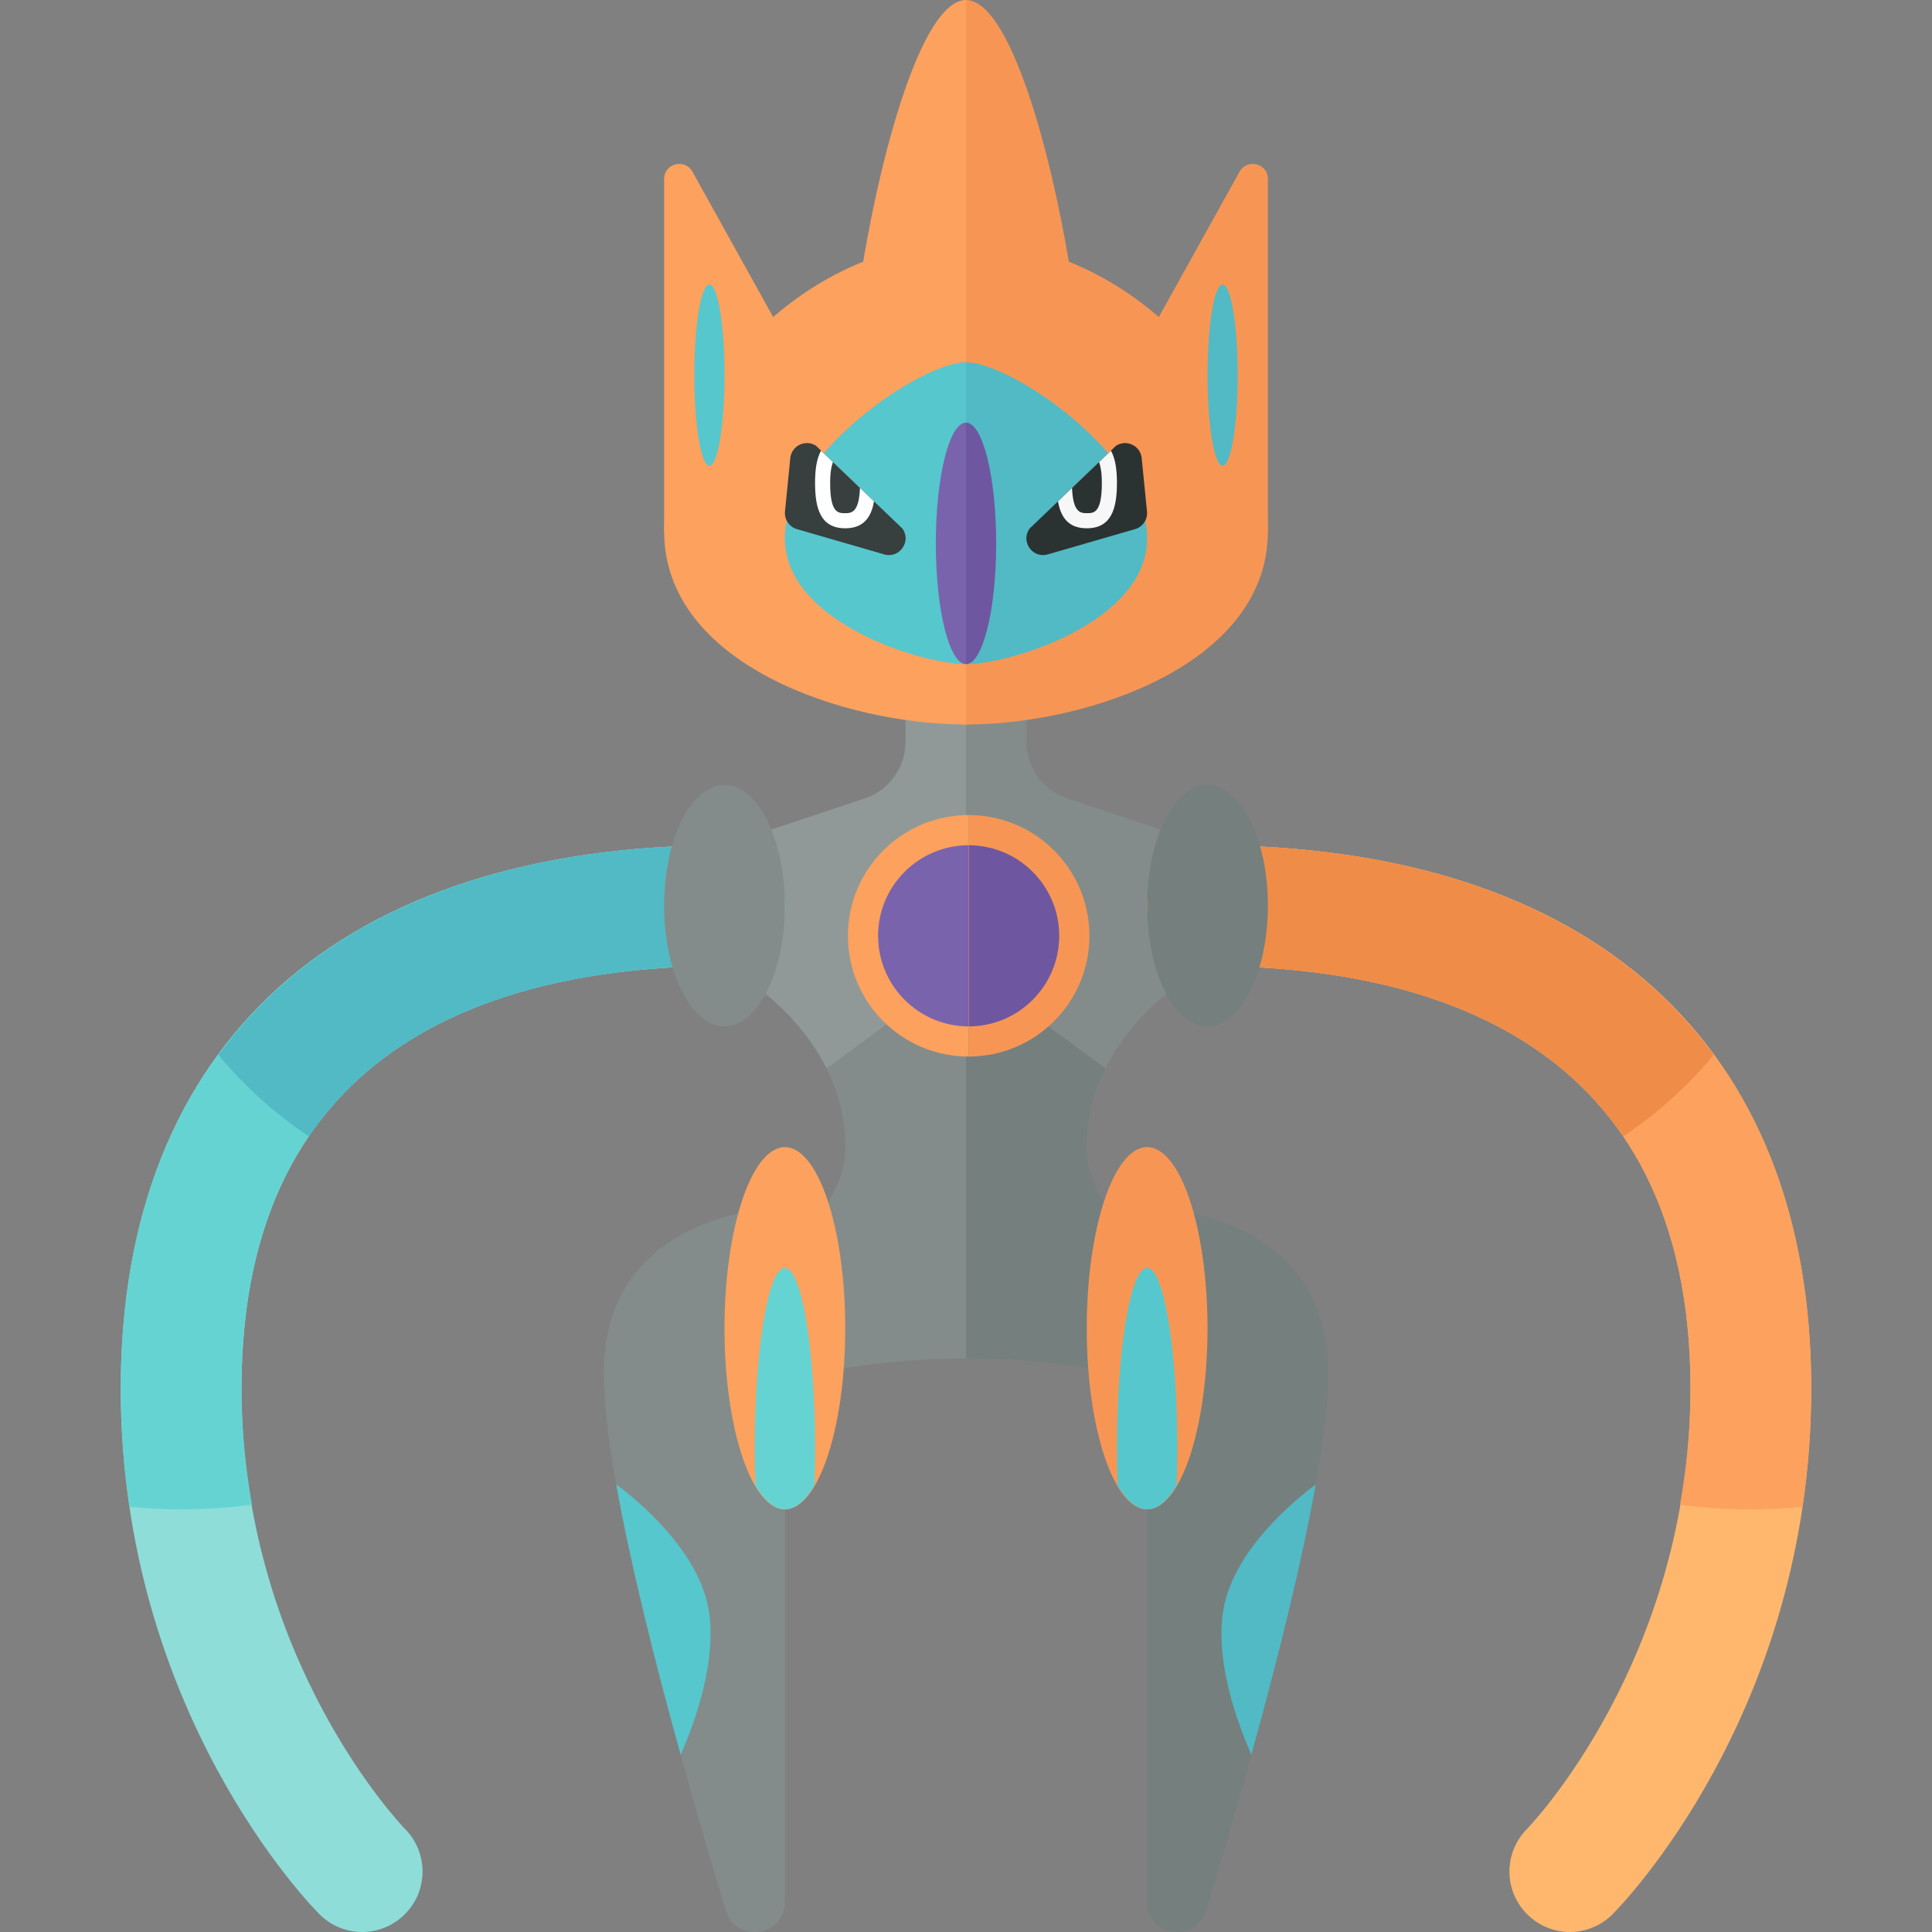 <?xml version="1.0" encoding="utf-8"?>
<!-- Generator: Adobe Illustrator 23.0.1, SVG Export Plug-In . SVG Version: 6.00 Build 0)  -->
<svg version="1.1" xmlns="http://www.w3.org/2000/svg" xmlns:xlink="http://www.w3.org/1999/xlink" x="0px" y="0px" width="32px"
	 height="32px" viewBox="0 0 32 32" enable-background="new 0 0 32 32" xml:space="preserve">
<rect x="0" y="0" width="32" height="32" fill="#808080" stroke="none"/>
<g id="labels">
</g>
<g id="icons">
	<g>
		<path fill="#838C8A" d="M20,16v-2l-2.316-0.772C17.275,13.092,17,12.71,17,12.279V11h-1h-1v1.279c0,0.43-0.275,0.813-0.684,0.949
			L12,14v2c0,0,2,1,2,3c0,1.206-1.5,2-1.5,2v2c0,0,1.488-0.5,3.5-0.5s3.5,0.5,3.5,0.5v-2c0,0-1.5-0.794-1.5-2C18,17,20,16,20,16z"/>
		<path fill="#757F7E" d="M20,16v-2l-2.316-0.772C17.275,13.092,17,12.71,17,12.279V11h-1v1v1v9.5c2.012,0,3.5,0.5,3.5,0.5v-2
			c0,0-1.5-0.794-1.5-2C18,17,20,16,20,16z"/>
		<path fill="#838C8A" d="M20,16v-2l-2.316-0.772C17.275,13.092,17,12.71,17,12.279V11h-1v1v1v3l2.31,1.695
			C18.871,16.565,20,16,20,16z"/>
		<path fill="#909997" d="M12,16v-2l2.316-0.772C14.725,13.092,15,12.71,15,12.279V11h1v1v1v3l-2.31,1.695
			C13.129,16.565,12,16,12,16z"/>
		<path fill="#F79654" d="M21,8.8V2.965c0-0.258-0.343-0.347-0.469-0.121L16,11L21,8.8z"/>
		<path fill="#FFB76D" d="M26.002,32c0.255,0,0.51-0.098,0.705-0.292C26.842,31.573,30,28.353,30,23c0-5.72-3.645-9-10-9
			c-0.553,0-1,0.448-1,1s0.447,1,1,1c3.649,0,8,1.214,8,7c0,4.495-2.683,7.268-2.71,7.295c-0.387,0.392-0.385,1.025,0.007,1.413
			C25.492,31.902,25.747,32,26.002,32z"/>
		<path fill="#FCA15E" d="M20,14c6.355,0,10,3.28,10,9c0,0.689-0.054,1.341-0.145,1.957C29.573,24.983,29.289,25,29,25
			c-0.398,0-0.789-0.027-1.173-0.077C27.933,24.322,28,23.684,28,23c0-5.786-4.351-7-8-7c-0.553,0-1-0.448-1-1S19.447,14,20,14z"/>
		<path fill="#EF8C48" d="M20,14c3.875,0,6.735,1.225,8.383,3.473c-0.431,0.518-0.936,0.973-1.498,1.349
			C25.356,16.576,22.512,16,20,16c-0.553,0-1-0.448-1-1S19.447,14,20,14z"/>
		<path fill="#8EDDD9" d="M5.998,32c-0.255,0-0.51-0.098-0.705-0.292C5.158,31.573,2,28.353,2,23c0-5.72,3.645-9,10-9
			c0.553,0,1,0.448,1,1s-0.447,1-1,1c-3.649,0-8,1.214-8,7c0,4.495,2.683,7.268,2.71,7.295c0.387,0.392,0.385,1.025-0.007,1.413
			C6.508,31.902,6.253,32,5.998,32z"/>
		<path fill="#66D3D3" d="M12,14c-6.355,0-10,3.28-10,9c0,0.689,0.054,1.341,0.145,1.957C2.427,24.983,2.711,25,3,25
			c0.398,0,0.789-0.027,1.173-0.077C4.067,24.322,4,23.684,4,23c0-5.786,4.351-7,8-7c0.553,0,1-0.448,1-1S12.553,14,12,14z"/>
		<path fill="#51BAC5" d="M12,14c-3.875,0-6.735,1.225-8.383,3.473c0.431,0.518,0.936,0.973,1.498,1.349
			C6.644,16.576,9.488,16,12,16c0.553,0,1-0.448,1-1S12.553,14,12,14z"/>
		<path fill="#838C8A" d="M13,23.747v7.752c0,0.576-0.812,0.697-0.978,0.146C11.146,28.748,10,24.601,10,22.747C10,20,13,20,13,20
			V23.747z"/>
		<path fill="#56C7CD" d="M10.279,24.641c0.463,0.359,1.352,1.162,1.471,2.103c0.102,0.807-0.222,1.739-0.476,2.32
			c-0.43-1.553-0.833-3.162-1.066-4.475C10.233,24.607,10.249,24.618,10.279,24.641z"/>
		<path fill="#757F7E" d="M19,23.747v7.752c0,0.576,0.812,0.697,0.978,0.146C20.854,28.748,22,24.601,22,22.747C22,20,19,20,19,20
			V23.747z"/>
		<ellipse fill="#FCA15E" cx="13" cy="22" rx="1" ry="3"/>
		<path fill="#66D3D3" d="M13,21c-0.276,0-0.5,1.343-0.5,3c0,0.206,0.003,0.406,0.01,0.6C12.655,24.847,12.821,25,13,25
			s0.345-0.153,0.49-0.4c0.007-0.194,0.01-0.395,0.01-0.6C13.5,22.343,13.276,21,13,21z"/>
		<ellipse fill="#F79654" cx="19" cy="22" rx="1" ry="3"/>
		<path fill="#56C7CD" d="M19,21c-0.276,0-0.5,1.343-0.5,3c0,0.206,0.003,0.406,0.01,0.6C18.655,24.847,18.821,25,19,25
			s0.345-0.153,0.49-0.4c0.007-0.194,0.01-0.395,0.01-0.6C19.5,22.343,19.276,21,19,21z"/>
		<path fill="#51BAC5" d="M21.721,24.641c-0.463,0.359-1.352,1.162-1.471,2.103c-0.102,0.807,0.222,1.739,0.476,2.32
			c0.43-1.553,0.833-3.162,1.066-4.475C21.767,24.607,21.751,24.618,21.721,24.641z"/>
		<ellipse fill="#757F7E" cx="20" cy="15" rx="1" ry="2"/>
		<ellipse fill="#838C8A" cx="12" cy="15" rx="1" ry="2"/>
		<path fill="#F79654" d="M18.044,15.5c0-1.105-0.895-2-2-2v4C17.149,17.5,18.044,16.605,18.044,15.5z"/>
		<path fill="#6E57A0" d="M17.544,15.5c0-0.828-0.672-1.5-1.5-1.5v3C16.873,17,17.544,16.328,17.544,15.5z"/>
		<path fill="#FCA15E" d="M14.044,15.5c0,1.105,0.895,2,2,2v-4C14.94,13.5,14.044,14.395,14.044,15.5z"/>
		<path fill="#7A63AD" d="M14.544,15.5c0,0.828,0.672,1.5,1.5,1.5v-3C15.216,14,14.544,14.672,14.544,15.5z"/>
		<path fill="#FCA15E" d="M16,0c-1,0-2,4.836-2,7.385S14.895,12,16,12V0z"/>
		<path fill="#F79654" d="M18,7.385C18,4.836,17,0,16,0v12C17.105,12,18,9.934,18,7.385z"/>
		<path fill="#FCA15E" d="M16,4c-2.761,0-5,2.591-5,4.8s3,3.2,5,3.2V4z"/>
		<path fill="#FCA15E" d="M11,8.8V2.965c0-0.258,0.343-0.347,0.469-0.121L16,11L11,8.8z"/>
		<path fill="#F79654" d="M21,8.8C21,6.591,18.761,4,16,4v8C18,12,21,11.009,21,8.8z"/>
		<path fill="#56C7CD" d="M16,6c-0.75,0-3,1.536-3,2.917S15.25,11,16,11V6z"/>
		<path fill="#51BAC5" d="M19,8.917C19,7.536,16.75,6,16,6v5C16.75,11,19,10.297,19,8.917z"/>
		<path fill="#373F3F" d="M14.946,8.754l-1.431-1.371c-0.173-0.112-0.404-0.001-0.425,0.204l-0.088,0.884
			c-0.013,0.133,0.07,0.256,0.198,0.293l1.447,0.419C14.899,9.255,15.101,8.966,14.946,8.754z"/>
		<path fill="#FFFFFF" d="M13.599,7.465C13.523,7.601,13.5,7.79,13.5,8c0,0.414,0.086,0.75,0.5,0.75
			c0.305,0,0.431-0.184,0.476-0.446L13.599,7.465z"/>
		<path fill="#373F3F" d="M13.796,7.653C13.77,7.727,13.75,7.826,13.75,8c0,0.5,0.133,0.5,0.25,0.5c0.109,0,0.227-0.017,0.244-0.418
			L13.796,7.653z"/>
		<path fill="#2B3332" d="M17.054,8.754l1.431-1.371c0.173-0.112,0.404-0.001,0.425,0.204l0.088,0.884
			c0.013,0.133-0.07,0.256-0.198,0.293l-1.447,0.419C17.101,9.255,16.899,8.966,17.054,8.754z"/>
		<path fill="#F7F7F7" d="M18.401,7.465C18.477,7.601,18.5,7.79,18.5,8c0,0.414-0.086,0.75-0.5,0.75
			c-0.305,0-0.431-0.184-0.476-0.446L18.401,7.465z"/>
		<path fill="#2B3332" d="M18.204,7.653C18.23,7.727,18.25,7.826,18.25,8c0,0.5-0.133,0.5-0.25,0.5
			c-0.109,0-0.227-0.017-0.244-0.418L18.204,7.653z"/>
		<path fill="#7A63AD" d="M16,7c-0.276,0-0.5,0.895-0.5,2c0,1.105,0.224,2,0.5,2V7z"/>
		<path fill="#6E57A0" d="M16.5,9c0-1.105-0.224-2-0.5-2v4C16.276,11,16.5,10.105,16.5,9z"/>
		<ellipse fill="#56C7CD" cx="11.75" cy="6.214" rx="0.25" ry="1.5"/>
		<ellipse fill="#51BAC5" cx="20.25" cy="6.214" rx="0.25" ry="1.5"/>
	</g>
</g>
</svg>
